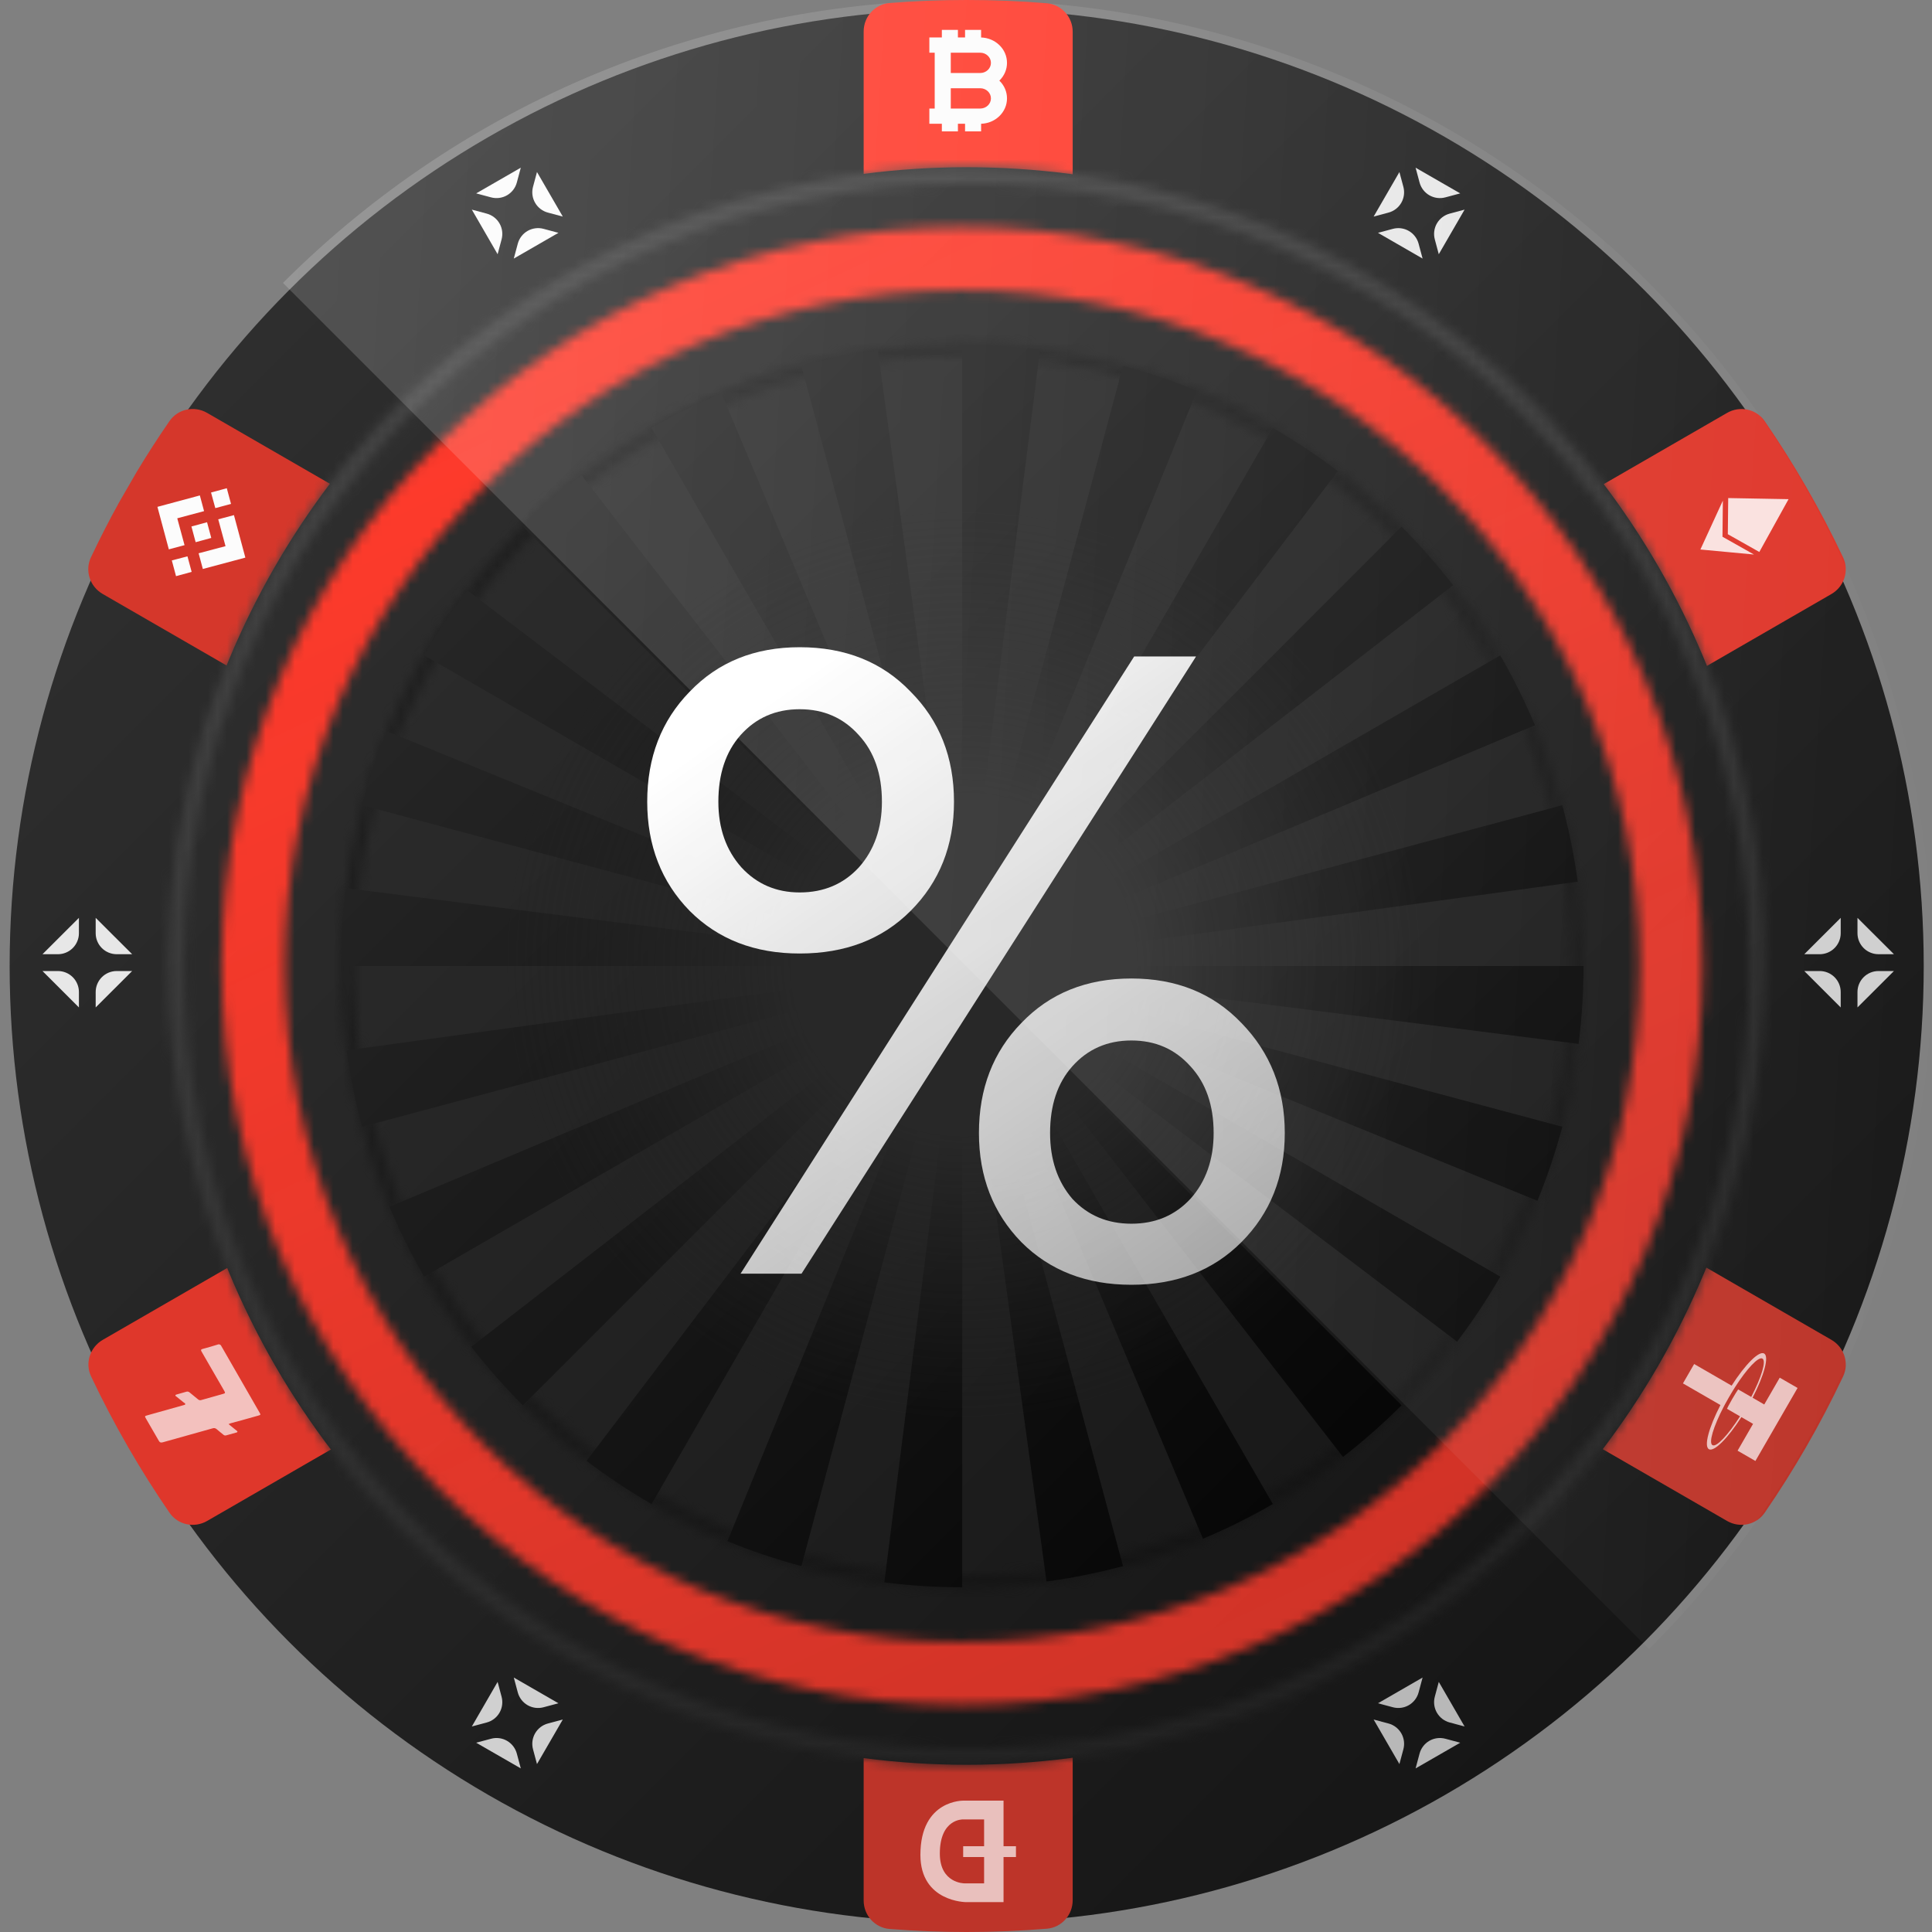 <svg width="200" height="200" viewBox="0 0 200 200" fill="none" xmlns="http://www.w3.org/2000/svg">
<rect x="0" y="0" width="200" height="200" fill="#808080" stroke="none"/>
<circle cx="100.071" cy="100" r="99.073" fill="url(#paint0_linear_27701_91318)"/>
<path fill-rule="evenodd" clip-rule="evenodd" d="M89.406 3.261C89.406 1.726 90.564 0.434 92.093 0.314C94.725 0.106 97.385 0 100.071 0C102.864 0 105.631 0.115 108.366 0.339C109.892 0.464 111.044 1.755 111.044 3.286V21.73C111.044 23.386 109.701 24.73 108.044 24.73H92.406C90.749 24.73 89.406 23.386 89.406 21.73V3.261Z" fill="#FF3A2B"/>
<path fill-rule="evenodd" clip-rule="evenodd" d="M89.406 196.739C89.406 198.274 90.564 199.566 92.093 199.686C94.725 199.894 97.385 200 100.071 200C102.864 200 105.631 199.885 108.366 199.661C109.892 199.536 111.044 198.245 111.044 196.714V178.27C111.044 176.614 109.701 175.27 108.044 175.27H92.406C90.749 175.27 89.406 176.614 89.406 178.27V196.739Z" fill="#BD3429"/>
<path fill-rule="evenodd" clip-rule="evenodd" d="M9.431 142.489C8.777 141.106 9.318 139.462 10.644 138.697L26.617 129.475C28.052 128.647 29.887 129.138 30.715 130.573L38.534 144.116C39.363 145.551 38.871 147.386 37.436 148.214L21.442 157.449C20.113 158.216 18.415 157.86 17.546 156.595C16.05 154.42 14.628 152.169 13.286 149.843C11.889 147.424 10.605 144.971 9.431 142.489Z" fill="#DF372B"/>
<path fill-rule="evenodd" clip-rule="evenodd" d="M12.329 52.006C11.299 53.867 10.327 55.764 9.415 57.695C8.762 59.079 9.303 60.721 10.628 61.486L26.617 70.717C28.052 71.545 29.887 71.054 30.715 69.619L38.534 56.076C39.363 54.641 38.871 52.806 37.436 51.978L21.438 42.741C20.111 41.975 18.416 42.329 17.546 43.59C16.361 45.306 15.228 47.061 14.149 48.853L12.329 52.006Z" fill="#D5372B"/>
<path fill-rule="evenodd" clip-rule="evenodd" d="M190.797 57.703C191.452 59.087 190.91 60.73 189.585 61.495L173.612 70.717C172.177 71.545 170.342 71.054 169.514 69.619L161.694 56.076C160.866 54.641 161.358 52.806 162.793 51.978L178.787 42.743C180.116 41.976 181.813 42.333 182.683 43.597C184.179 45.772 185.601 48.023 186.943 50.349C188.34 52.768 189.624 55.221 190.797 57.703Z" fill="#DF372B"/>
<path fill-rule="evenodd" clip-rule="evenodd" d="M190.797 142.489C191.452 141.106 190.91 139.462 189.585 138.697L173.612 129.475C172.177 128.647 170.342 129.138 169.514 130.573L161.694 144.116C160.866 145.551 161.358 147.386 162.792 148.214L178.787 157.449C180.116 158.216 181.813 157.86 182.683 156.595C184.179 154.42 185.6 152.169 186.943 149.843C188.34 147.424 189.624 144.971 190.797 142.489Z" fill="#BD3429"/>
<path d="M178.311 55.565L178.35 51.823L176.024 56.885L181.573 57.404L178.311 55.564L178.311 55.565ZM185.151 51.673L178.904 51.559L178.864 55.302L182.124 57.14L185.151 51.673Z" fill="white" fill-opacity="0.85"/>
<path d="M19.407 57.592L19.84 59.203L18.223 59.643L17.787 58.017L19.407 57.592ZM18.35 53.654L21.125 52.912L20.689 51.287L16.297 52.469L17.478 56.869L19.104 56.434L18.35 53.654ZM21.847 50.985L22.289 52.601L23.915 52.166L23.478 50.541L21.847 50.985ZM23.346 56.538L20.562 57.275L20.998 58.901L25.399 57.724L24.218 53.324L22.592 53.759L23.346 56.538ZM21.87 55.687L21.434 54.061L19.817 54.501L20.253 56.127L21.87 55.687L21.87 55.687Z" fill="#FCFCFC"/>
<path fill-rule="evenodd" clip-rule="evenodd" d="M101.472 7.558C101.769 7.558 102.047 7.449 102.256 7.25C102.466 7.051 102.581 6.788 102.581 6.507C102.581 6.226 102.466 5.962 102.256 5.764C102.047 5.565 101.769 5.456 101.472 5.456H98.424V7.558H101.472L101.472 7.558ZM101.564 12.812V13.601H99.902V12.813H99.163V13.601H97.5V12.813H96.207V11.236H96.761V5.456H96.207V3.879H97.5V3.091H99.163V3.879H99.902V3.091H101.564V3.881C102.27 3.903 102.93 4.173 103.432 4.649C103.956 5.145 104.244 5.805 104.244 6.507C104.244 7.2 103.963 7.852 103.452 8.346C103.963 8.84 104.244 9.492 104.244 10.185C104.244 10.887 103.956 11.547 103.432 12.043C102.93 12.519 102.27 12.79 101.564 12.812V12.812ZM98.424 11.236H101.472C101.769 11.236 102.047 11.127 102.256 10.929C102.466 10.73 102.581 10.466 102.581 10.185C102.581 9.905 102.466 9.641 102.256 9.442C102.047 9.244 101.769 9.134 101.472 9.134H98.424V11.236L98.424 11.236Z" fill="#FCFCFC"/>
<path d="M50.387 178.311C50.944 178.162 51.419 177.797 51.708 177.297C51.996 176.798 52.074 176.204 51.925 175.647L51.513 174.108L48.845 178.724L50.387 178.311Z" fill="#FCFCFC" fill-opacity="0.8"/>
<path d="M56.265 176.736C55.708 176.885 55.114 176.807 54.614 176.519C54.115 176.23 53.75 175.755 53.601 175.198L53.188 173.659L57.81 176.322L56.265 176.736Z" fill="#FCFCFC" fill-opacity="0.8"/>
<path d="M56.716 178.417C56.158 178.567 55.683 178.931 55.395 179.431C55.106 179.931 55.028 180.525 55.177 181.082L55.589 182.616L58.261 178.004L56.716 178.417Z" fill="#FCFCFC" fill-opacity="0.8"/>
<path d="M50.837 179.993C51.395 179.843 51.989 179.921 52.488 180.21C52.988 180.498 53.352 180.974 53.502 181.531L53.913 183.065L49.295 180.406L50.837 179.993Z" fill="#FCFCFC" fill-opacity="0.8"/>
<path d="M50.387 22.114C50.944 22.263 51.419 22.628 51.708 23.128C51.996 23.627 52.074 24.221 51.925 24.778L51.513 26.317L48.845 21.701L50.387 22.114Z" fill="#FCFCFC"/>
<path d="M56.265 23.689C55.708 23.54 55.114 23.618 54.614 23.906C54.115 24.195 53.75 24.67 53.601 25.227L53.188 26.766L57.81 24.103L56.265 23.689Z" fill="#FCFCFC"/>
<path d="M56.716 22.007C56.158 21.858 55.683 21.493 55.395 20.994C55.106 20.494 55.028 19.9 55.177 19.343L55.589 17.808L58.261 22.421L56.716 22.007Z" fill="#FCFCFC"/>
<path d="M50.837 20.432C51.395 20.581 51.989 20.503 52.488 20.215C52.988 19.926 53.352 19.451 53.502 18.894L53.913 17.359L49.295 20.019L50.837 20.432Z" fill="#FCFCFC"/>
<path d="M5.995 100.521C6.572 100.521 7.125 100.75 7.533 101.158C7.941 101.566 8.17 102.119 8.17 102.696L8.17 104.289L4.398 100.521L5.995 100.521Z" fill="#FCFCFC" fill-opacity="0.9"/>
<path d="M12.08 100.521C11.503 100.521 10.95 100.75 10.542 101.158C10.134 101.566 9.905 102.119 9.905 102.696L9.905 104.289L13.68 100.521L12.08 100.521Z" fill="#FCFCFC" fill-opacity="0.9"/>
<path d="M12.08 98.779C11.503 98.779 10.95 98.55 10.542 98.142C10.134 97.734 9.905 97.181 9.905 96.604L9.905 95.015L13.68 98.779L12.08 98.779Z" fill="#FCFCFC" fill-opacity="0.9"/>
<path d="M5.995 98.78C6.572 98.78 7.125 98.55 7.533 98.142C7.941 97.734 8.17 97.181 8.17 96.604L8.17 95.016L4.398 98.78L5.995 98.78Z" fill="#FCFCFC" fill-opacity="0.9"/>
<path d="M188.375 100.521C188.952 100.521 189.505 100.75 189.913 101.158C190.321 101.566 190.55 102.119 190.55 102.696L190.55 104.289L186.778 100.521L188.375 100.521Z" fill="#FCFCFC" fill-opacity="0.8"/>
<path d="M194.46 100.521C193.884 100.521 193.33 100.75 192.922 101.158C192.514 101.566 192.285 102.119 192.285 102.696L192.285 104.289L196.06 100.521L194.46 100.521Z" fill="#FCFCFC" fill-opacity="0.8"/>
<path d="M194.46 98.779C193.884 98.779 193.33 98.55 192.922 98.142C192.514 97.734 192.285 97.181 192.285 96.604L192.285 95.015L196.06 98.779L194.46 98.779Z" fill="#FCFCFC" fill-opacity="0.8"/>
<path d="M188.375 98.78C188.952 98.78 189.505 98.55 189.913 98.142C190.321 97.734 190.55 97.181 190.55 96.604L190.55 95.016L186.779 98.78L188.375 98.78Z" fill="#FCFCFC" fill-opacity="0.8"/>
<path d="M144.19 176.735C144.747 176.885 145.341 176.807 145.841 176.518C146.341 176.23 146.705 175.754 146.854 175.197L147.267 173.658L142.648 176.322L144.19 176.735Z" fill="#FCFCFC" fill-opacity="0.7"/>
<path d="M150.068 178.311C149.511 178.161 149.036 177.797 148.747 177.297C148.459 176.797 148.381 176.204 148.53 175.646L148.942 174.107L151.613 178.725L150.068 178.311Z" fill="#FCFCFC" fill-opacity="0.7"/>
<path d="M149.618 179.992C149.061 179.843 148.467 179.921 147.967 180.209C147.467 180.498 147.103 180.973 146.953 181.53L146.542 183.065L151.163 180.406L149.618 179.992Z" fill="#FCFCFC" fill-opacity="0.7"/>
<path d="M143.74 178.417C144.297 178.566 144.772 178.931 145.061 179.43C145.349 179.93 145.427 180.524 145.278 181.081L144.867 182.616L142.198 178.004L143.74 178.417Z" fill="#FCFCFC" fill-opacity="0.7"/>
<path d="M144.19 23.69C144.747 23.54 145.341 23.619 145.841 23.907C146.341 24.195 146.705 24.671 146.854 25.228L147.267 26.767L142.648 24.103L144.19 23.69Z" fill="#FCFCFC" fill-opacity="0.9"/>
<path d="M150.068 22.114C149.511 22.264 149.036 22.628 148.747 23.128C148.459 23.628 148.381 24.221 148.53 24.779L148.942 26.318L151.613 21.701L150.068 22.114Z" fill="#FCFCFC" fill-opacity="0.9"/>
<path d="M149.618 20.433C149.061 20.582 148.467 20.504 147.967 20.216C147.467 19.927 147.103 19.452 146.953 18.895L146.542 17.36L151.163 20.019L149.618 20.433Z" fill="#FCFCFC" fill-opacity="0.9"/>
<path d="M143.74 22.008C144.297 21.859 144.772 21.494 145.061 20.995C145.349 20.495 145.427 19.901 145.278 19.344L144.867 17.809L142.198 22.421L143.74 22.008Z" fill="#FCFCFC" fill-opacity="0.9"/>
<circle cx="100.071" cy="100" r="82.689" fill="url(#paint1_linear_27701_91318)"/>
<mask id="path-36-inside-1_27701_91318" fill="white">
<path d="M182.761 100C182.761 145.668 145.739 182.689 100.071 182.689C54.403 182.689 17.382 145.668 17.382 100C17.382 54.332 54.403 17.311 100.071 17.311C145.739 17.311 182.761 54.332 182.761 100ZM19.036 100C19.036 144.755 55.317 181.036 100.071 181.036C144.826 181.036 181.107 144.755 181.107 100C181.107 55.245 144.826 18.965 100.071 18.965C55.317 18.965 19.036 55.245 19.036 100Z"/>
</mask>
<path d="M182.761 100C182.761 145.668 145.739 182.689 100.071 182.689C54.403 182.689 17.382 145.668 17.382 100C17.382 54.332 54.403 17.311 100.071 17.311C145.739 17.311 182.761 54.332 182.761 100ZM19.036 100C19.036 144.755 55.317 181.036 100.071 181.036C144.826 181.036 181.107 144.755 181.107 100C181.107 55.245 144.826 18.965 100.071 18.965C55.317 18.965 19.036 55.245 19.036 100Z" fill="url(#paint2_linear_27701_91318)" stroke="url(#paint3_linear_27701_91318)" stroke-width="8" mask="url(#path-36-inside-1_27701_91318)"/>
<mask id="path-37-inside-2_27701_91318" fill="white">
<path d="M176.269 100C176.269 142.254 141.946 176.507 99.607 176.507C57.268 176.507 22.945 142.254 22.945 100C22.945 57.746 57.268 23.493 99.607 23.493C141.946 23.493 176.269 57.746 176.269 100ZM29.488 100C29.488 138.647 60.882 169.977 99.607 169.977C138.332 169.977 169.725 138.647 169.725 100C169.725 61.353 138.332 30.023 99.607 30.023C60.882 30.023 29.488 61.353 29.488 100Z"/>
</mask>
<path d="M176.269 100C176.269 142.254 141.946 176.507 99.607 176.507C57.268 176.507 22.945 142.254 22.945 100C22.945 57.746 57.268 23.493 99.607 23.493C141.946 23.493 176.269 57.746 176.269 100ZM29.488 100C29.488 138.647 60.882 169.977 99.607 169.977C138.332 169.977 169.725 138.647 169.725 100C169.725 61.353 138.332 30.023 99.607 30.023C60.882 30.023 29.488 61.353 29.488 100Z" fill="url(#paint4_linear_27701_91318)" stroke="url(#paint5_linear_27701_91318)" stroke-width="40" mask="url(#path-37-inside-2_27701_91318)"/>
<mask id="path-38-inside-3_27701_91318" fill="white">
<path d="M163.904 100C163.904 135.596 135.117 164.451 99.607 164.451C64.097 164.451 35.31 135.596 35.31 100C35.31 64.404 64.097 35.549 99.607 35.549C135.117 35.549 163.904 64.404 163.904 100ZM36.625 100C36.625 134.868 64.823 163.134 99.607 163.134C134.391 163.134 162.589 134.868 162.589 100C162.589 65.132 134.391 36.866 99.607 36.866C64.823 36.866 36.625 65.132 36.625 100Z"/>
</mask>
<path d="M163.904 100C163.904 135.596 135.117 164.451 99.607 164.451C64.097 164.451 35.31 135.596 35.31 100C35.31 64.404 64.097 35.549 99.607 35.549C135.117 35.549 163.904 64.404 163.904 100ZM36.625 100C36.625 134.868 64.823 163.134 99.607 163.134C134.391 163.134 162.589 134.868 162.589 100C162.589 65.132 134.391 36.866 99.607 36.866C64.823 36.866 36.625 65.132 36.625 100Z" stroke="url(#paint6_linear_27701_91318)" stroke-width="8" mask="url(#path-38-inside-3_27701_91318)"/>
<path fill-rule="evenodd" clip-rule="evenodd" d="M107.667 36.194C104.994 35.856 102.302 35.686 99.607 35.686L99.607 100L108.335 163.719C111.005 163.353 113.649 162.82 116.252 162.123L99.607 100L124.529 159.289C127.014 158.245 129.43 157.045 131.764 155.698L99.607 100L139.025 150.818C141.155 149.166 143.178 147.383 145.084 145.477L99.607 100L150.835 138.884C152.464 136.738 153.957 134.491 155.304 132.157L99.607 100L159.153 124.301C160.171 121.806 161.032 119.249 161.729 116.646L99.607 100L163.413 108.061C163.751 105.387 163.921 102.695 163.921 100H99.607L163.326 91.272C162.96 88.602 162.427 85.958 161.729 83.355L99.607 100L158.895 75.078C157.851 72.593 156.652 70.177 155.304 67.843L99.607 100L150.425 60.582C148.773 58.453 146.989 56.429 145.084 54.523L99.607 100L138.491 48.772C136.344 47.143 134.097 45.65 131.764 44.303L99.607 100L123.907 40.454C121.412 39.436 118.855 38.575 116.252 37.878L99.607 100L107.667 36.194ZM35.8 91.94C35.462 94.613 35.293 97.305 35.293 100H99.607L35.888 108.729C36.254 111.399 36.787 114.043 37.484 116.646L99.607 100L40.318 124.923C41.362 127.407 42.562 129.823 43.909 132.157L99.607 100L48.789 139.419C50.44 141.548 52.224 143.571 54.13 145.477L99.607 100L60.722 151.228C62.869 152.857 65.116 154.35 67.45 155.698L99.607 100L75.306 159.547C77.801 160.565 80.358 161.425 82.961 162.123L99.607 100L91.546 163.807C94.22 164.145 96.912 164.314 99.607 164.314L99.607 100L90.878 36.281C88.208 36.647 85.564 37.18 82.961 37.878L99.607 100L74.684 40.712C72.2 41.756 69.784 42.955 67.45 44.303L99.607 100L60.188 49.182C58.059 50.834 56.035 52.618 54.13 54.523L99.607 100L48.379 61.116C46.749 63.263 45.257 65.51 43.909 67.843L99.607 100L40.06 75.7C39.042 78.195 38.182 80.752 37.484 83.355L99.607 100L35.8 91.94Z" fill="url(#paint7_linear_27701_91318)"/>
<ellipse cx="99.762" cy="99.845" rx="47.45" ry="47.295" fill="url(#paint8_radial_27701_91318)"/>
<path fill-rule="evenodd" clip-rule="evenodd" d="M99.688 188.346L101.874 188.346L101.874 191.119L99.707 191.119L99.707 192.238L101.874 192.238L101.874 194.963L99.82 194.963C99.82 194.963 97.291 194.963 97.291 191.884C97.291 188.254 99.688 188.346 99.688 188.346ZM100.028 196.909L103.886 196.909L103.886 192.238L105.172 192.238L105.172 191.119L103.886 191.119L103.886 186.4L99.781 186.4C99.781 186.4 95.28 186.254 95.28 192.019C95.28 196.909 100.028 196.909 100.028 196.909Z" fill="#FCFCFC" fill-opacity="0.7"/>
<path d="M23.658 147.421L24.474 148.084C24.52 148.12 24.59 148.151 24.578 148.22C24.567 148.29 24.478 148.279 24.429 148.307C24.097 148.4 23.761 148.492 23.429 148.585C23.376 148.604 23.318 148.607 23.262 148.594C23.207 148.581 23.155 148.553 23.114 148.512C22.892 148.323 22.653 148.149 22.436 147.953C22.378 147.898 22.307 147.86 22.23 147.844C22.154 147.828 22.075 147.835 22.003 147.863C20.293 148.346 18.578 148.819 16.868 149.301C16.653 149.363 16.538 149.331 16.43 149.134C15.991 148.374 15.552 147.614 15.115 146.857C14.968 146.603 14.964 146.596 15.258 146.512C16.5 146.163 17.743 145.815 18.986 145.466C19.048 145.431 19.166 145.456 19.174 145.358C19.182 145.259 19.105 145.237 19.034 145.197L18.28 144.588C18.229 144.546 18.146 144.514 18.156 144.441C18.166 144.368 18.269 144.375 18.321 144.345C18.639 144.251 18.96 144.169 19.278 144.074C19.338 144.052 19.402 144.048 19.465 144.061C19.528 144.075 19.586 144.105 19.634 144.15C19.92 144.391 20.22 144.625 20.506 144.866C20.552 144.906 20.607 144.934 20.666 144.945C20.726 144.957 20.787 144.952 20.842 144.93C21.585 144.716 22.335 144.515 23.078 144.301C23.328 144.232 23.341 144.202 23.21 143.974L20.861 139.906C20.772 139.752 20.803 139.685 20.984 139.638C21.505 139.501 22.022 139.351 22.535 139.189C22.568 139.173 22.604 139.164 22.64 139.162C22.677 139.161 22.714 139.167 22.748 139.181C22.783 139.194 22.815 139.215 22.841 139.241C22.868 139.267 22.89 139.298 22.904 139.333C24.222 141.635 25.542 143.932 26.864 146.222C27 146.457 27.005 146.467 26.712 146.551C25.755 146.824 24.795 147.09 23.832 147.348C23.79 147.372 23.744 147.398 23.658 147.421Z" fill="#FCFCFC" fill-opacity="0.7"/>
<path d="M178.431 145.639L178.432 145.639C178.461 145.581 178.612 145.279 178.986 144.631C179.286 144.113 179.51 143.757 179.591 143.632L179.589 143.632C180.828 141.688 182.033 140.401 182.448 140.641C182.862 140.879 182.349 142.568 181.287 144.612L179.934 143.831C179.85 143.955 179.611 144.316 179.314 144.832C178.956 145.452 178.803 145.777 178.775 145.838L180.127 146.618C178.889 148.556 177.687 149.84 177.273 149.601C176.859 149.362 177.37 147.678 178.429 145.638L178.431 145.639ZM180.267 146.699L181.477 147.397L179.874 150.174L181.719 151.239L186.083 143.681L184.238 142.616L182.635 145.392L181.425 144.693C182.624 142.377 183.158 140.424 182.624 140.115C182.089 139.807 180.664 141.247 179.257 143.442L175.378 141.202L174.219 143.209L178.099 145.449C176.902 147.761 176.369 149.711 176.904 150.02C177.437 150.327 178.861 148.892 180.265 146.699" fill="white" fill-opacity="0.7"/>
<path d="M82.783 98.707C78.127 98.707 74.333 97.238 71.4 94.3C68.467 91.299 67 87.531 67 82.997C67 78.399 68.467 74.599 71.4 71.598C74.333 68.533 78.127 67 82.783 67C87.501 67 91.328 68.533 94.261 71.598C97.258 74.599 98.757 78.399 98.757 82.997C98.757 87.531 97.258 91.299 94.261 94.3C91.328 97.238 87.501 98.707 82.783 98.707ZM82.974 131.851H76.661L117.409 67.958H123.817L82.974 131.851ZM128.504 128.594C125.571 131.531 121.777 133 117.122 133C112.467 133 108.672 131.531 105.739 128.594C102.806 125.592 101.339 121.824 101.339 117.29C101.339 112.692 102.806 108.893 105.739 105.891C108.672 102.826 112.467 101.293 117.122 101.293C121.777 101.293 125.571 102.826 128.504 105.891C131.501 108.956 133 112.756 133 117.29C133 121.824 131.501 125.592 128.504 128.594ZM82.783 92.385C85.27 92.385 87.31 91.522 88.904 89.798C90.499 88.01 91.296 85.743 91.296 82.997C91.296 80.123 90.499 77.824 88.904 76.1C87.31 74.312 85.27 73.418 82.783 73.418C80.296 73.418 78.255 74.312 76.661 76.1C75.13 77.824 74.365 80.123 74.365 82.997C74.365 85.743 75.162 88.01 76.757 89.798C78.351 91.522 80.359 92.385 82.783 92.385ZM111 124.091C112.594 125.816 114.635 126.678 117.122 126.678C119.609 126.678 121.649 125.816 123.243 124.091C124.838 122.303 125.635 120.036 125.635 117.29C125.635 114.417 124.838 112.118 123.243 110.393C121.649 108.605 119.609 107.711 117.122 107.711C114.635 107.711 112.594 108.605 111 110.393C109.47 112.118 108.704 114.417 108.704 117.29C108.704 120.036 109.47 122.303 111 124.091Z" fill="url(#paint9_linear_27701_91318)"/>
<path d="M170.711 170.711C189.464 151.957 200 126.522 200 100C200 73.478 189.464 48.043 170.711 29.289C151.957 10.536 126.522 4.76875e-06 100 0C73.478 -4.76875e-06 48.043 10.536 29.289 29.289L100 100L170.711 170.711Z" fill="url(#paint10_linear_27701_91318)" fill-opacity="0.2"/>
<defs>
<linearGradient id="paint0_linear_27701_91318" x1="0.998" y1="0.927" x2="199.143" y2="199.073" gradientUnits="userSpaceOnUse">
<stop stop-color="#333333"/>
<stop offset="1" stop-color="#111111"/>
</linearGradient>
<linearGradient id="paint1_linear_27701_91318" x1="17.382" y1="17.311" x2="182.761" y2="182.689" gradientUnits="userSpaceOnUse">
<stop stop-color="#333333"/>
<stop offset="0" stop-color="#333333"/>
<stop offset="1" stop-color="#111111"/>
</linearGradient>
<linearGradient id="paint2_linear_27701_91318" x1="17.382" y1="17.311" x2="182.761" y2="182.689" gradientUnits="userSpaceOnUse">
<stop stop-color="#333333"/>
<stop offset="0" stop-color="#333333"/>
<stop offset="1" stop-color="#111111"/>
</linearGradient>
<linearGradient id="paint3_linear_27701_91318" x1="58.42" y1="26.192" x2="135.597" y2="174.267" gradientUnits="userSpaceOnUse">
<stop stop-color="#444444"/>
<stop offset="1" stop-color="#222222"/>
</linearGradient>
<linearGradient id="paint4_linear_27701_91318" x1="22.945" y1="23.493" x2="175.959" y2="176.816" gradientUnits="userSpaceOnUse">
<stop stop-color="#333333"/>
<stop offset="1" stop-color="#111111"/>
</linearGradient>
<linearGradient id="paint5_linear_27701_91318" x1="66.489" y1="29.614" x2="132.965" y2="170.184" gradientUnits="userSpaceOnUse">
<stop stop-color="#FF3A2B"/>
<stop offset="1" stop-color="#FF3A2B" stop-opacity="0.8"/>
</linearGradient>
<linearGradient id="paint6_linear_27701_91318" x1="35.31" y1="35.549" x2="164.213" y2="164.142" gradientUnits="userSpaceOnUse">
<stop stop-color="#222222"/>
<stop offset="1" stop-color="#111111"/>
</linearGradient>
<linearGradient id="paint7_linear_27701_91318" x1="35.293" y1="35.686" x2="163.921" y2="164.314" gradientUnits="userSpaceOnUse">
<stop stop-color="#2D2D2D"/>
<stop offset="1"/>
</linearGradient>
<radialGradient id="paint8_radial_27701_91318" cx="0" cy="0" r="1" gradientUnits="userSpaceOnUse" gradientTransform="translate(99.762 99.845) rotate(90) scale(47.295 47.45)">
<stop offset="0.37" stop-color="#282828"/>
<stop offset="1" stop-color="#222222" stop-opacity="0"/>
</radialGradient>
<linearGradient id="paint9_linear_27701_91318" x1="87.606" y1="67" x2="133.29" y2="132.799" gradientUnits="userSpaceOnUse">
<stop stop-color="white"/>
<stop offset="1" stop-color="white" stop-opacity="0.6"/>
</linearGradient>
<linearGradient id="paint10_linear_27701_91318" x1="-3.825" y1="77.268" x2="199.783" y2="89.836" gradientUnits="userSpaceOnUse">
<stop stop-color="white"/>
<stop offset="1" stop-color="white" stop-opacity="0.05"/>
</linearGradient>
</defs>
</svg>
